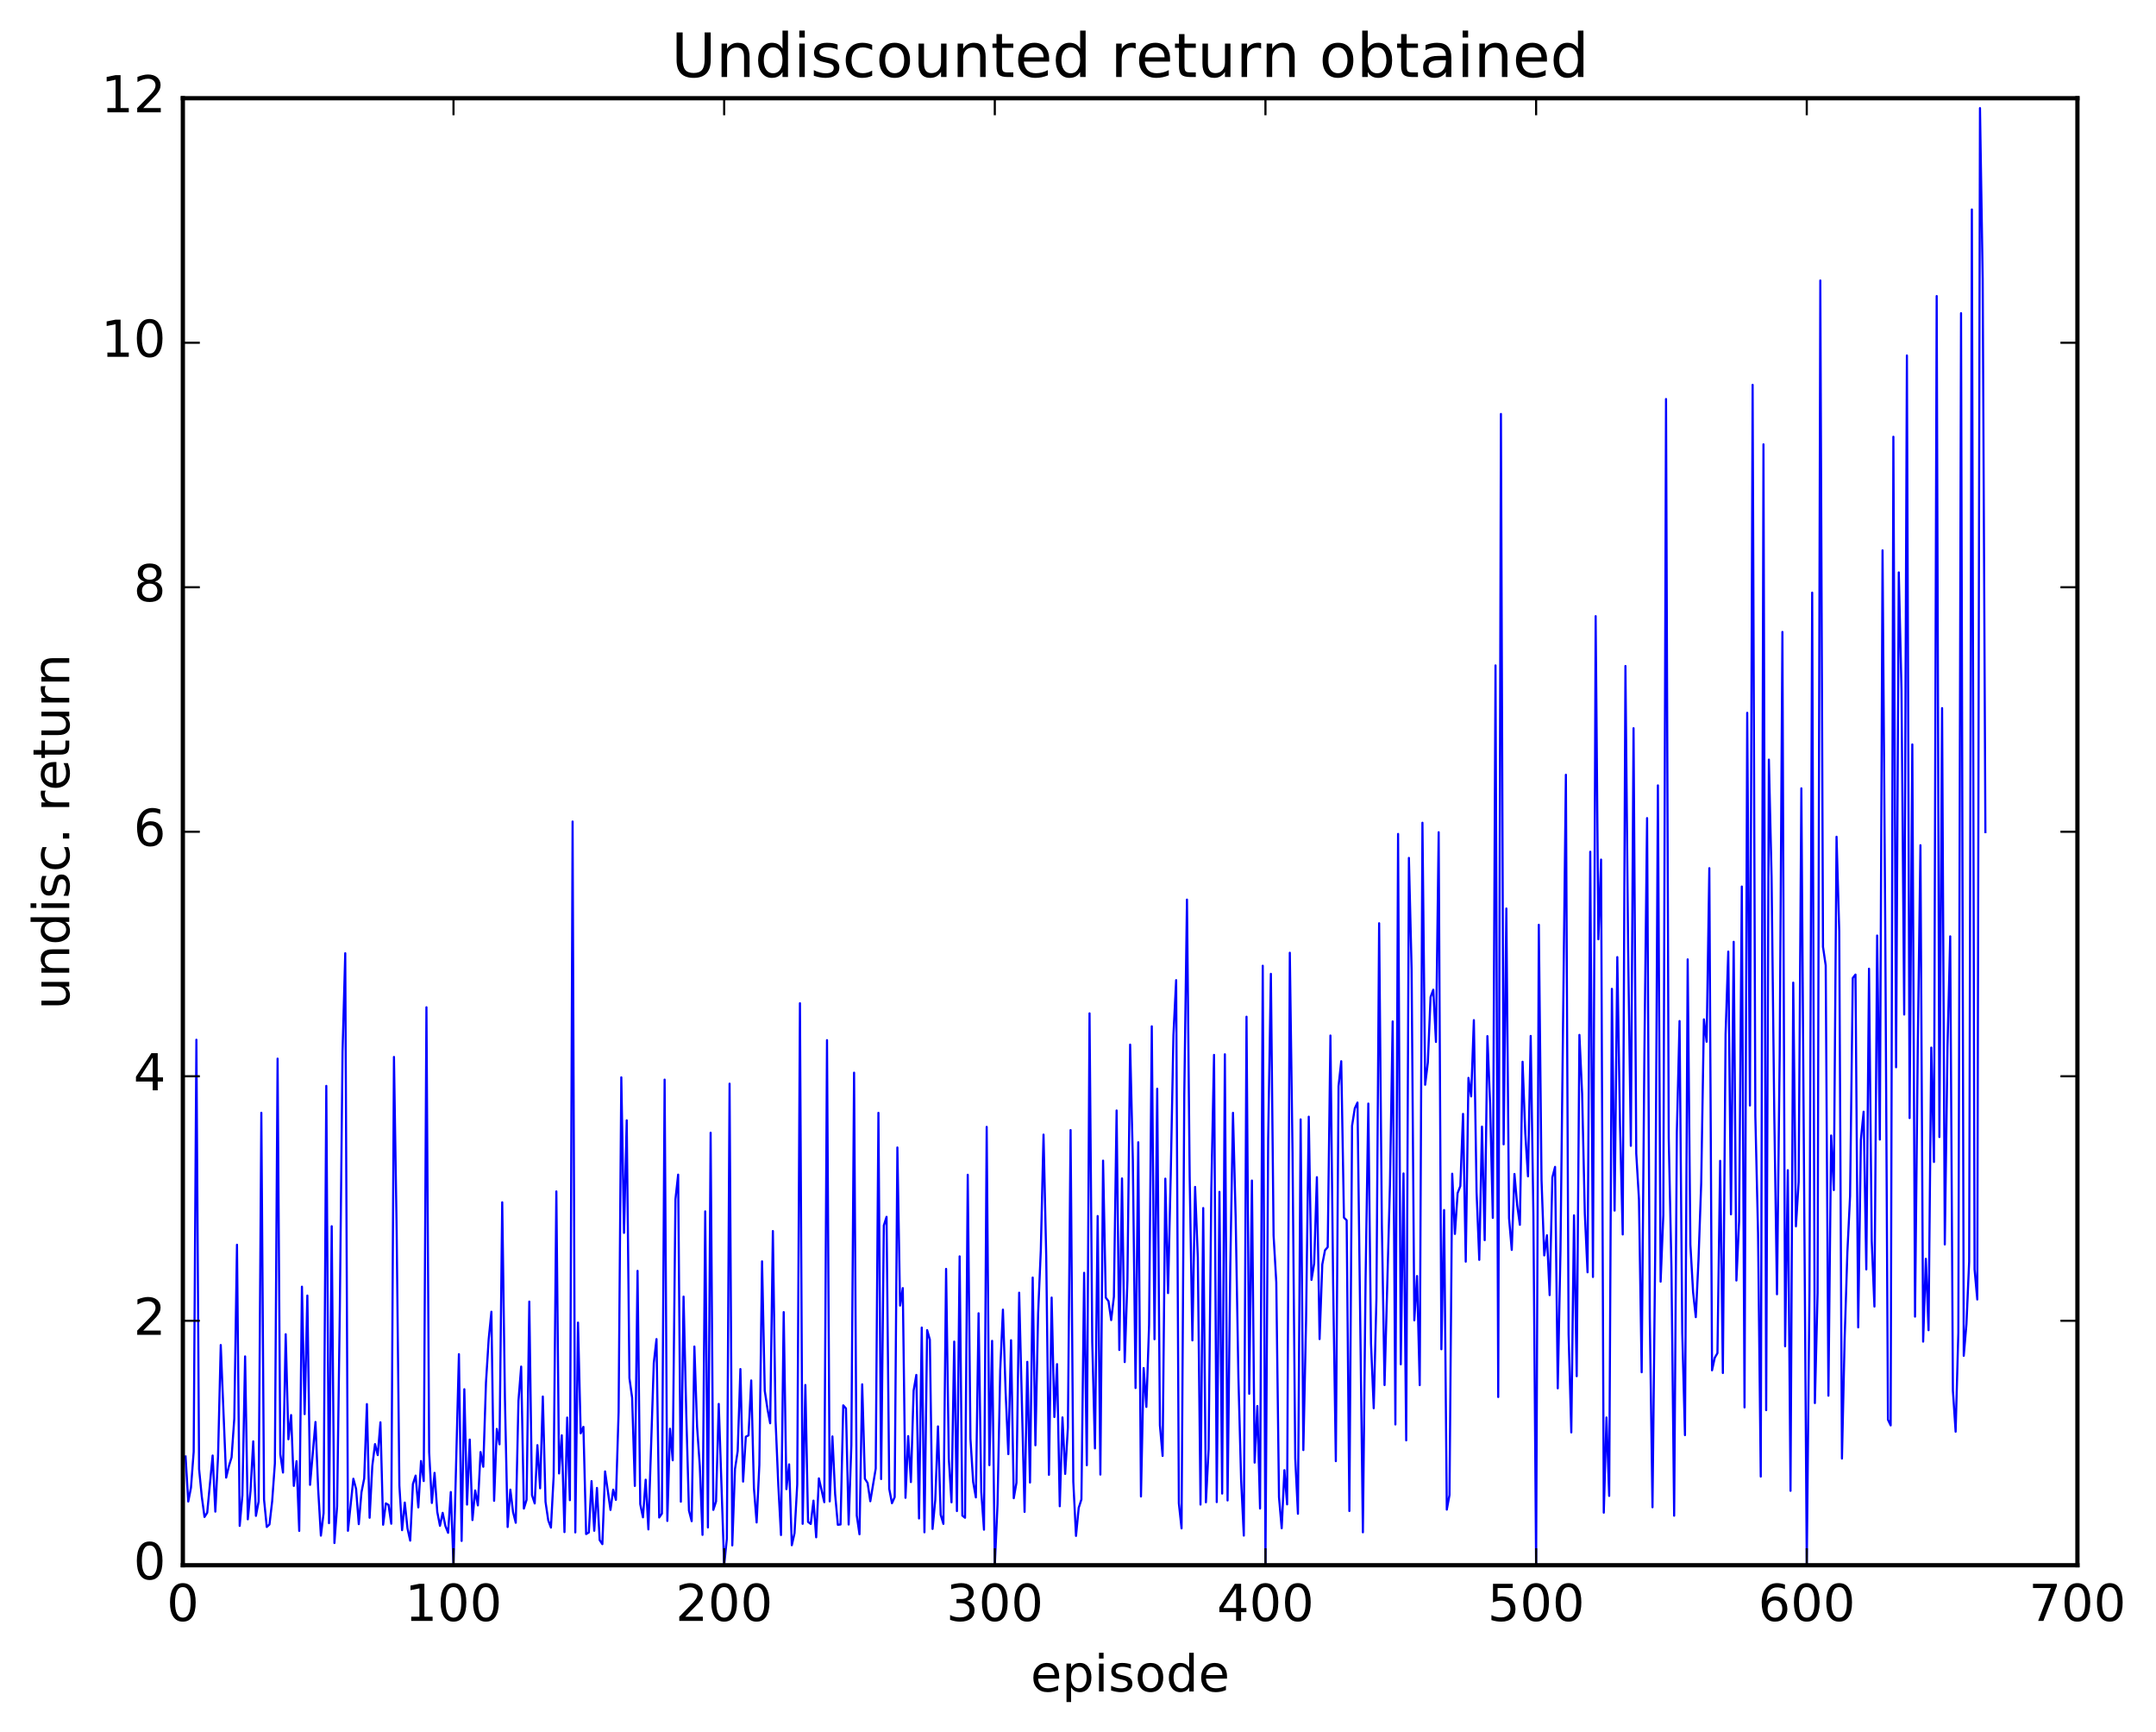 <?xml version="1.0" encoding="utf-8" standalone="no"?>
<!DOCTYPE svg PUBLIC "-//W3C//DTD SVG 1.1//EN"
  "http://www.w3.org/Graphics/SVG/1.1/DTD/svg11.dtd">
<!-- Created with matplotlib (http://matplotlib.org/) -->
<svg height="408pt" version="1.1" viewBox="0 0 508 408" width="508pt" xmlns="http://www.w3.org/2000/svg" xmlns:xlink="http://www.w3.org/1999/xlink">
 <defs>
  <style type="text/css">
*{stroke-linecap:butt;stroke-linejoin:round;stroke-miterlimit:100000;}
  </style>
 </defs>
 <g id="figure_1">
  <g id="patch_1">
   <path d="M 0 408.169 
L 508.136 408.169 
L 508.136 0 
L 0 0 
z
" style="fill:#ffffff;"/>
  </g>
  <g id="axes_1">
   <g id="patch_2">
    <path d="M 43.084 368.742 
L 489.484 368.742 
L 489.484 23.142 
L 43.084 23.142 
z
" style="fill:#ffffff;"/>
   </g>
   <g id="line2d_1">
    <path clip-path="url(#p8d43c266c4)" d="M 43.721 343.117 
L 44.359 353.733 
L 44.997 350.48 
L 45.635 342.013 
L 46.272 244.943 
L 46.91 346.091 
L 47.548 352.589 
L 48.185 357.365 
L 48.823 356.362 
L 50.099 342.891 
L 50.736 356.112 
L 51.374 343.143 
L 52.012 316.858 
L 53.287 348.096 
L 53.925 345.439 
L 54.563 343.327 
L 55.2 334.225 
L 55.838 293.239 
L 56.476 359.468 
L 57.113 352.246 
L 57.751 319.543 
L 58.389 357.92 
L 59.027 351.23 
L 59.664 339.547 
L 60.302 357.108 
L 60.94 353.731 
L 61.577 262.146 
L 62.215 353.274 
L 62.853 359.721 
L 63.491 359.142 
L 64.128 353.673 
L 64.766 344.754 
L 65.404 249.393 
L 66.041 342.578 
L 66.679 346.905 
L 67.317 314.32 
L 67.955 339.07 
L 68.592 333.358 
L 69.23 350.052 
L 69.868 344.223 
L 70.505 360.65 
L 71.143 303.118 
L 71.781 333.141 
L 72.419 305.207 
L 73.056 349.803 
L 74.332 334.99 
L 74.969 350.862 
L 75.607 361.767 
L 76.245 356.47 
L 76.883 255.815 
L 77.52 358.829 
L 78.158 288.877 
L 78.796 363.503 
L 79.433 354.834 
L 80.071 308.357 
L 80.709 247.78 
L 81.347 224.559 
L 81.984 360.628 
L 83.26 348.36 
L 83.897 350.738 
L 84.535 359.06 
L 85.173 351.536 
L 85.811 348.3 
L 86.448 330.779 
L 87.086 357.555 
L 87.724 345.352 
L 88.361 340.203 
L 88.999 342.801 
L 89.637 335.066 
L 90.275 359.199 
L 90.912 354.165 
L 91.55 354.53 
L 92.188 358.963 
L 92.825 248.995 
L 93.463 290.231 
L 94.101 349.944 
L 94.739 360.476 
L 95.376 353.974 
L 96.014 360.059 
L 96.652 362.945 
L 97.289 349.61 
L 97.927 347.624 
L 98.565 355.114 
L 99.203 344.179 
L 99.84 348.908 
L 100.478 237.295 
L 101.116 342.053 
L 101.753 354.072 
L 102.391 346.978 
L 103.029 356.179 
L 103.667 359.447 
L 104.304 356.395 
L 104.942 359.485 
L 105.58 361.1 
L 106.217 351.492 
L 106.855 368.742 
L 108.131 319.013 
L 108.768 363.013 
L 109.406 327.275 
L 110.044 354.454 
L 110.681 339.132 
L 111.319 358.099 
L 111.957 351.117 
L 112.595 354.646 
L 113.232 342.072 
L 113.87 345.545 
L 114.508 325.679 
L 115.145 315.502 
L 115.783 309.013 
L 116.421 353.559 
L 117.059 336.618 
L 117.696 340.253 
L 118.334 283.24 
L 118.972 329.528 
L 119.609 359.731 
L 120.247 350.923 
L 120.885 356.203 
L 121.523 358.735 
L 122.16 330.013 
L 122.798 321.937 
L 123.436 355.388 
L 124.073 353.33 
L 124.711 306.627 
L 125.349 352.226 
L 125.987 354.179 
L 126.624 340.45 
L 127.262 350.62 
L 127.9 328.995 
L 128.537 353.801 
L 129.175 358.147 
L 129.813 359.872 
L 130.451 347.788 
L 131.088 280.675 
L 131.726 347.118 
L 132.364 338.125 
L 133.001 360.932 
L 133.639 333.948 
L 134.277 353.419 
L 134.915 193.538 
L 135.552 361.007 
L 136.19 311.578 
L 136.828 337.665 
L 137.465 336.141 
L 138.103 361.396 
L 138.741 361.018 
L 139.379 348.919 
L 140.016 360.62 
L 140.654 350.529 
L 141.292 362.812 
L 141.929 363.771 
L 142.567 346.634 
L 143.843 355.712 
L 144.48 350.931 
L 145.118 353.341 
L 145.756 332.674 
L 146.393 253.798 
L 147.031 290.444 
L 147.669 263.927 
L 148.307 324.656 
L 148.944 329.285 
L 149.582 350.057 
L 150.22 299.388 
L 150.857 354.355 
L 151.495 357.456 
L 152.133 348.587 
L 152.771 360.301 
L 154.046 321.109 
L 154.684 315.461 
L 155.321 357.494 
L 155.959 356.574 
L 156.597 254.338 
L 157.235 358.303 
L 157.872 336.582 
L 158.51 344.02 
L 159.148 282.53 
L 159.785 276.72 
L 160.423 353.771 
L 161.061 305.456 
L 161.699 333.103 
L 162.336 355.863 
L 162.974 358.366 
L 163.612 317.218 
L 164.249 336.092 
L 164.887 345.387 
L 165.525 361.585 
L 166.163 285.378 
L 166.8 359.836 
L 167.438 266.849 
L 168.076 355.699 
L 168.713 353.72 
L 169.351 330.735 
L 170.627 368.742 
L 171.264 362.487 
L 171.902 255.291 
L 172.54 364.067 
L 173.177 346.097 
L 173.815 341.864 
L 174.453 322.523 
L 175.091 349.033 
L 175.728 338.47 
L 176.366 338.15 
L 177.004 325.207 
L 177.641 350.557 
L 178.279 358.662 
L 178.917 345.11 
L 179.555 297.147 
L 180.192 327.616 
L 180.83 331.897 
L 181.468 335.298 
L 182.105 290.013 
L 182.743 334.726 
L 183.381 349.812 
L 184.019 361.627 
L 184.656 309.111 
L 185.294 350.815 
L 185.932 344.973 
L 186.569 364.027 
L 187.207 361.194 
L 187.845 349.724 
L 188.483 236.337 
L 189.12 358.987 
L 189.758 326.277 
L 190.396 358.534 
L 191.033 359.018 
L 191.671 353.519 
L 192.309 362.159 
L 192.947 348.271 
L 194.222 353.891 
L 194.86 245.032 
L 195.497 353.697 
L 196.135 338.391 
L 196.773 351.972 
L 197.411 359.211 
L 198.048 359.143 
L 198.686 331.074 
L 199.324 331.788 
L 199.961 359.144 
L 200.599 340.402 
L 201.237 252.704 
L 201.875 357.035 
L 202.512 361.447 
L 203.15 326.116 
L 203.788 348.357 
L 204.425 349.361 
L 205.063 353.664 
L 206.339 345.972 
L 206.976 262.158 
L 207.614 348.434 
L 208.252 288.699 
L 208.889 286.658 
L 209.527 350.746 
L 210.165 354.128 
L 210.803 352.699 
L 211.44 270.324 
L 212.078 307.567 
L 212.716 303.449 
L 213.353 352.855 
L 213.991 338.316 
L 214.629 349.147 
L 215.267 327.59 
L 215.904 323.906 
L 216.542 357.721 
L 217.18 312.748 
L 217.817 360.98 
L 218.455 313.344 
L 219.093 315.61 
L 219.731 360.184 
L 220.368 353.38 
L 221.006 336.029 
L 221.644 356.851 
L 222.281 359 
L 222.919 298.923 
L 223.557 343.661 
L 224.195 353.921 
L 224.832 316.051 
L 225.47 355.98 
L 226.108 295.971 
L 226.745 357.041 
L 227.383 357.556 
L 228.021 276.751 
L 228.659 338.94 
L 229.296 349.126 
L 229.934 352.761 
L 230.572 309.385 
L 231.209 351.489 
L 231.847 360.368 
L 232.485 265.471 
L 233.123 345.162 
L 233.76 315.88 
L 234.398 368.742 
L 235.036 354.427 
L 235.673 322.816 
L 236.311 308.524 
L 236.949 328.015 
L 237.587 342.567 
L 238.224 315.732 
L 238.862 352.948 
L 239.5 349.308 
L 240.137 304.533 
L 241.413 356.169 
L 242.051 320.827 
L 242.688 349.255 
L 243.326 300.966 
L 243.964 340.476 
L 244.601 309.46 
L 245.239 294.44 
L 245.877 267.293 
L 246.515 296.08 
L 247.152 347.439 
L 247.79 305.682 
L 248.428 333.818 
L 249.065 321.362 
L 249.703 354.841 
L 250.341 333.915 
L 250.979 347.225 
L 251.616 336.296 
L 252.254 266.223 
L 252.892 349.033 
L 253.529 361.831 
L 254.167 355.208 
L 254.805 353.232 
L 255.443 299.849 
L 256.08 345.179 
L 256.718 238.727 
L 257.356 316.183 
L 257.993 341.216 
L 258.631 286.474 
L 259.269 347.382 
L 259.907 273.422 
L 260.544 305.699 
L 261.182 306.521 
L 261.82 310.992 
L 262.457 305.49 
L 263.095 261.609 
L 263.733 318.025 
L 264.371 277.614 
L 265.008 320.879 
L 265.646 301.683 
L 266.284 246.089 
L 266.921 273.229 
L 267.559 326.987 
L 268.197 269.098 
L 268.835 352.54 
L 269.472 322.283 
L 270.11 331.439 
L 270.748 312.142 
L 271.385 241.782 
L 272.023 315.497 
L 272.661 256.482 
L 273.299 335.765 
L 273.936 342.992 
L 274.574 277.668 
L 275.212 304.629 
L 275.849 276.781 
L 276.487 243.8 
L 277.125 230.9 
L 277.763 354.12 
L 278.4 360.058 
L 279.038 258.025 
L 279.676 211.929 
L 280.313 277.211 
L 280.951 315.768 
L 281.589 279.615 
L 282.227 296.195 
L 282.864 354.448 
L 283.502 284.592 
L 284.14 353.914 
L 284.777 341.38 
L 285.415 280.052 
L 286.053 248.513 
L 286.691 353.864 
L 287.328 280.776 
L 287.966 351.861 
L 288.604 248.371 
L 289.241 353.477 
L 289.879 298.496 
L 290.517 262.159 
L 291.155 287.048 
L 291.792 324.346 
L 292.43 348.562 
L 293.068 361.756 
L 293.705 239.518 
L 294.343 328.351 
L 294.981 278.114 
L 295.619 344.563 
L 296.256 331.226 
L 296.894 355.378 
L 297.532 227.511 
L 298.169 368.742 
L 298.807 268.282 
L 299.445 229.42 
L 300.083 291.041 
L 300.72 302.09 
L 301.358 352.694 
L 301.996 360.034 
L 302.633 346.345 
L 303.271 354.402 
L 303.909 224.449 
L 304.547 271.443 
L 305.184 343.562 
L 305.822 356.613 
L 306.46 263.707 
L 307.097 341.608 
L 307.735 311.206 
L 308.373 263.071 
L 309.011 301.516 
L 309.648 297.635 
L 310.286 277.322 
L 310.924 315.462 
L 311.561 297.875 
L 312.199 294.529 
L 312.837 293.802 
L 313.475 243.949 
L 314.112 302.128 
L 314.75 344.22 
L 315.388 255.894 
L 316.025 250.007 
L 316.663 286.853 
L 317.301 287.468 
L 317.939 355.966 
L 318.576 265.198 
L 319.214 261.119 
L 319.852 259.739 
L 321.127 360.981 
L 321.765 301.047 
L 322.403 259.98 
L 323.04 316.455 
L 323.678 331.751 
L 324.316 305.867 
L 324.953 217.501 
L 325.591 288.258 
L 326.229 326.293 
L 327.504 279.118 
L 328.142 240.63 
L 328.78 335.576 
L 329.417 196.459 
L 330.055 321.405 
L 330.693 276.445 
L 331.331 339.324 
L 331.968 202.105 
L 332.606 228.432 
L 333.244 311.042 
L 333.881 300.605 
L 334.519 326.313 
L 335.157 193.821 
L 335.795 255.547 
L 336.432 250.314 
L 337.07 234.904 
L 337.708 233.153 
L 338.345 245.466 
L 338.983 196.057 
L 339.621 317.855 
L 340.259 285.06 
L 340.896 355.636 
L 341.534 352.191 
L 342.172 276.505 
L 342.809 290.694 
L 343.447 281.071 
L 344.085 279.41 
L 344.723 262.409 
L 345.36 297.221 
L 345.998 253.925 
L 346.636 258.298 
L 347.273 240.321 
L 347.911 280.795 
L 348.549 296.798 
L 349.187 265.409 
L 349.824 292.162 
L 350.462 244.091 
L 351.1 259.931 
L 351.737 286.901 
L 352.375 156.761 
L 353.013 329.112 
L 353.651 97.519 
L 354.288 269.586 
L 354.926 214.024 
L 355.564 286.965 
L 356.201 294.458 
L 356.839 276.563 
L 357.477 283.852 
L 358.115 288.543 
L 358.752 250.131 
L 359.39 267.058 
L 360.028 277.119 
L 360.665 244.045 
L 361.303 286.296 
L 361.941 368.742 
L 362.579 217.858 
L 363.216 278 
L 363.854 295.751 
L 364.492 291.001 
L 365.129 305.101 
L 365.767 277.393 
L 366.405 274.892 
L 367.043 327.064 
L 367.68 294.74 
L 368.956 182.517 
L 369.593 314.267 
L 370.231 337.449 
L 370.869 286.308 
L 371.507 324.206 
L 372.144 243.803 
L 372.782 257.676 
L 373.42 285.923 
L 374.057 299.73 
L 374.695 200.654 
L 375.333 300.831 
L 375.971 145.154 
L 376.608 221.272 
L 377.246 202.503 
L 377.884 356.356 
L 378.521 333.931 
L 379.159 352.406 
L 379.797 232.955 
L 380.435 285.193 
L 381.072 225.475 
L 381.71 265.097 
L 382.348 290.814 
L 382.985 156.894 
L 383.623 223.495 
L 384.261 269.934 
L 384.899 171.553 
L 385.536 271.72 
L 386.174 282.522 
L 386.812 323.278 
L 387.449 248.486 
L 388.087 192.728 
L 388.725 310.259 
L 389.363 355.083 
L 390 295.183 
L 390.638 185.02 
L 391.276 301.934 
L 391.913 286.281 
L 392.551 94.003 
L 393.189 268.083 
L 393.827 298.588 
L 394.464 357.069 
L 395.102 266.732 
L 395.74 240.538 
L 396.377 314.038 
L 397.015 338.091 
L 397.653 226.011 
L 398.291 293.192 
L 398.928 304.396 
L 399.566 310.295 
L 400.204 296.799 
L 400.841 278.699 
L 401.479 240.136 
L 402.117 245.414 
L 402.755 204.525 
L 403.392 322.818 
L 404.03 319.884 
L 404.668 318.768 
L 405.305 273.471 
L 405.943 323.455 
L 406.581 243.639 
L 407.219 224.178 
L 407.856 286.075 
L 408.494 221.874 
L 409.132 301.663 
L 409.769 287.739 
L 410.407 208.848 
L 411.045 331.558 
L 411.683 167.926 
L 412.32 260.431 
L 412.958 90.653 
L 413.596 262.876 
L 414.233 290.566 
L 414.871 347.852 
L 415.509 104.676 
L 416.147 332.206 
L 416.784 178.948 
L 417.422 206.597 
L 418.06 262.757 
L 418.697 304.906 
L 419.335 248.168 
L 419.973 148.873 
L 420.611 317.161 
L 421.248 275.671 
L 421.886 351.209 
L 422.524 231.487 
L 423.161 288.903 
L 423.799 278.442 
L 424.437 185.717 
L 425.712 368.742 
L 426.35 304.032 
L 426.988 139.611 
L 427.625 330.536 
L 428.263 304.56 
L 428.901 66.076 
L 429.539 223.057 
L 430.176 227.457 
L 430.814 328.797 
L 431.452 267.499 
L 432.089 280.353 
L 432.727 197.123 
L 433.365 219.399 
L 434.003 343.607 
L 434.64 315.273 
L 435.278 295.1 
L 435.916 281.786 
L 436.553 230.398 
L 437.191 229.593 
L 437.829 312.706 
L 438.467 268.505 
L 439.104 261.894 
L 439.742 299.045 
L 440.38 228.208 
L 441.017 292.306 
L 441.655 307.797 
L 442.293 220.393 
L 442.931 268.458 
L 443.568 129.646 
L 444.206 218.306 
L 444.844 334.444 
L 445.481 335.798 
L 446.119 102.89 
L 446.757 251.428 
L 447.395 134.847 
L 448.032 162.404 
L 448.67 239.005 
L 449.308 83.741 
L 449.945 263.394 
L 450.583 175.374 
L 451.221 310.172 
L 451.859 247.274 
L 452.496 199.115 
L 453.134 316.059 
L 453.772 296.548 
L 454.409 313.37 
L 455.047 246.792 
L 455.685 273.733 
L 456.323 69.744 
L 456.96 267.864 
L 457.598 166.814 
L 458.236 293.168 
L 458.873 246.642 
L 459.511 220.585 
L 460.149 327.628 
L 460.787 337.277 
L 461.424 313.985 
L 462.062 73.774 
L 462.7 319.397 
L 463.337 311.932 
L 463.975 297.243 
L 464.613 49.347 
L 465.251 299.046 
L 465.888 306.134 
L 466.526 25.467 
L 467.164 65.683 
L 467.801 196.023 
L 467.801 196.023 
" style="fill:none;stroke:#0000ff;stroke-linecap:square;stroke-width:0.5;"/>
   </g>
   <g id="patch_3">
    <path d="M 43.084 368.742 
L 43.084 23.142 
" style="fill:none;stroke:#000000;stroke-linecap:square;stroke-linejoin:miter;"/>
   </g>
   <g id="patch_4">
    <path d="M 489.484 368.742 
L 489.484 23.142 
" style="fill:none;stroke:#000000;stroke-linecap:square;stroke-linejoin:miter;"/>
   </g>
   <g id="patch_5">
    <path d="M 43.084 368.742 
L 489.484 368.742 
" style="fill:none;stroke:#000000;stroke-linecap:square;stroke-linejoin:miter;"/>
   </g>
   <g id="patch_6">
    <path d="M 43.084 23.142 
L 489.484 23.142 
" style="fill:none;stroke:#000000;stroke-linecap:square;stroke-linejoin:miter;"/>
   </g>
   <g id="matplotlib.axis_1">
    <g id="xtick_1">
     <g id="line2d_2">
      <defs>
       <path d="M 0 0 
L 0 -4 
" id="m1464bfa631" style="stroke:#000000;stroke-width:0.5;"/>
      </defs>
      <g>
       <use style="stroke:#000000;stroke-width:0.5;" x="43.084" xlink:href="#m1464bfa631" y="368.742"/>
      </g>
     </g>
     <g id="line2d_3">
      <defs>
       <path d="M 0 0 
L 0 4 
" id="mfbc398d343" style="stroke:#000000;stroke-width:0.5;"/>
      </defs>
      <g>
       <use style="stroke:#000000;stroke-width:0.5;" x="43.084" xlink:href="#mfbc398d343" y="23.142"/>
      </g>
     </g>
     <g id="text_1">
      <!-- 0 -->
      <defs>
       <path d="M 31.781 66.406 
Q 24.172 66.406 20.328 58.906 
Q 16.5 51.422 16.5 36.375 
Q 16.5 21.391 20.328 13.891 
Q 24.172 6.391 31.781 6.391 
Q 39.453 6.391 43.281 13.891 
Q 47.125 21.391 47.125 36.375 
Q 47.125 51.422 43.281 58.906 
Q 39.453 66.406 31.781 66.406 
M 31.781 74.219 
Q 44.047 74.219 50.516 64.516 
Q 56.984 54.828 56.984 36.375 
Q 56.984 17.969 50.516 8.266 
Q 44.047 -1.422 31.781 -1.422 
Q 19.531 -1.422 13.062 8.266 
Q 6.594 17.969 6.594 36.375 
Q 6.594 54.828 13.062 64.516 
Q 19.531 74.219 31.781 74.219 
" id="BitstreamVeraSans-Roman-30"/>
      </defs>
      <g transform="translate(39.266 381.86)scale(0.12 -0.12)">
       <use xlink:href="#BitstreamVeraSans-Roman-30"/>
      </g>
     </g>
    </g>
    <g id="xtick_2">
     <g id="line2d_4">
      <g>
       <use style="stroke:#000000;stroke-width:0.5;" x="106.855" xlink:href="#m1464bfa631" y="368.742"/>
      </g>
     </g>
     <g id="line2d_5">
      <g>
       <use style="stroke:#000000;stroke-width:0.5;" x="106.855" xlink:href="#mfbc398d343" y="23.142"/>
      </g>
     </g>
     <g id="text_2">
      <!-- 100 -->
      <defs>
       <path d="M 12.406 8.297 
L 28.516 8.297 
L 28.516 63.922 
L 10.984 60.406 
L 10.984 69.391 
L 28.422 72.906 
L 38.281 72.906 
L 38.281 8.297 
L 54.391 8.297 
L 54.391 0 
L 12.406 0 
z
" id="BitstreamVeraSans-Roman-31"/>
      </defs>
      <g transform="translate(95.403 381.86)scale(0.12 -0.12)">
       <use xlink:href="#BitstreamVeraSans-Roman-31"/>
       <use x="63.623" xlink:href="#BitstreamVeraSans-Roman-30"/>
       <use x="127.246" xlink:href="#BitstreamVeraSans-Roman-30"/>
      </g>
     </g>
    </g>
    <g id="xtick_3">
     <g id="line2d_6">
      <g>
       <use style="stroke:#000000;stroke-width:0.5;" x="170.627" xlink:href="#m1464bfa631" y="368.742"/>
      </g>
     </g>
     <g id="line2d_7">
      <g>
       <use style="stroke:#000000;stroke-width:0.5;" x="170.627" xlink:href="#mfbc398d343" y="23.142"/>
      </g>
     </g>
     <g id="text_3">
      <!-- 200 -->
      <defs>
       <path d="M 19.188 8.297 
L 53.609 8.297 
L 53.609 0 
L 7.328 0 
L 7.328 8.297 
Q 12.938 14.109 22.625 23.891 
Q 32.328 33.688 34.812 36.531 
Q 39.547 41.844 41.422 45.531 
Q 43.312 49.219 43.312 52.781 
Q 43.312 58.594 39.234 62.25 
Q 35.156 65.922 28.609 65.922 
Q 23.969 65.922 18.812 64.312 
Q 13.672 62.703 7.812 59.422 
L 7.812 69.391 
Q 13.766 71.781 18.938 73 
Q 24.125 74.219 28.422 74.219 
Q 39.75 74.219 46.484 68.547 
Q 53.219 62.891 53.219 53.422 
Q 53.219 48.922 51.531 44.891 
Q 49.859 40.875 45.406 35.406 
Q 44.188 33.984 37.641 27.219 
Q 31.109 20.453 19.188 8.297 
" id="BitstreamVeraSans-Roman-32"/>
      </defs>
      <g transform="translate(159.174 381.86)scale(0.12 -0.12)">
       <use xlink:href="#BitstreamVeraSans-Roman-32"/>
       <use x="63.623" xlink:href="#BitstreamVeraSans-Roman-30"/>
       <use x="127.246" xlink:href="#BitstreamVeraSans-Roman-30"/>
      </g>
     </g>
    </g>
    <g id="xtick_4">
     <g id="line2d_8">
      <g>
       <use style="stroke:#000000;stroke-width:0.5;" x="234.398" xlink:href="#m1464bfa631" y="368.742"/>
      </g>
     </g>
     <g id="line2d_9">
      <g>
       <use style="stroke:#000000;stroke-width:0.5;" x="234.398" xlink:href="#mfbc398d343" y="23.142"/>
      </g>
     </g>
     <g id="text_4">
      <!-- 300 -->
      <defs>
       <path d="M 40.578 39.312 
Q 47.656 37.797 51.625 33 
Q 55.609 28.219 55.609 21.188 
Q 55.609 10.406 48.188 4.484 
Q 40.766 -1.422 27.094 -1.422 
Q 22.516 -1.422 17.656 -0.516 
Q 12.797 0.391 7.625 2.203 
L 7.625 11.719 
Q 11.719 9.328 16.594 8.109 
Q 21.484 6.891 26.812 6.891 
Q 36.078 6.891 40.938 10.547 
Q 45.797 14.203 45.797 21.188 
Q 45.797 27.641 41.281 31.266 
Q 36.766 34.906 28.719 34.906 
L 20.219 34.906 
L 20.219 43.016 
L 29.109 43.016 
Q 36.375 43.016 40.234 45.922 
Q 44.094 48.828 44.094 54.297 
Q 44.094 59.906 40.109 62.906 
Q 36.141 65.922 28.719 65.922 
Q 24.656 65.922 20.016 65.031 
Q 15.375 64.156 9.812 62.312 
L 9.812 71.094 
Q 15.438 72.656 20.344 73.438 
Q 25.25 74.219 29.594 74.219 
Q 40.828 74.219 47.359 69.109 
Q 53.906 64.016 53.906 55.328 
Q 53.906 49.266 50.438 45.094 
Q 46.969 40.922 40.578 39.312 
" id="BitstreamVeraSans-Roman-33"/>
      </defs>
      <g transform="translate(222.946 381.86)scale(0.12 -0.12)">
       <use xlink:href="#BitstreamVeraSans-Roman-33"/>
       <use x="63.623" xlink:href="#BitstreamVeraSans-Roman-30"/>
       <use x="127.246" xlink:href="#BitstreamVeraSans-Roman-30"/>
      </g>
     </g>
    </g>
    <g id="xtick_5">
     <g id="line2d_10">
      <g>
       <use style="stroke:#000000;stroke-width:0.5;" x="298.169" xlink:href="#m1464bfa631" y="368.742"/>
      </g>
     </g>
     <g id="line2d_11">
      <g>
       <use style="stroke:#000000;stroke-width:0.5;" x="298.169" xlink:href="#mfbc398d343" y="23.142"/>
      </g>
     </g>
     <g id="text_5">
      <!-- 400 -->
      <defs>
       <path d="M 37.797 64.312 
L 12.891 25.391 
L 37.797 25.391 
z
M 35.203 72.906 
L 47.609 72.906 
L 47.609 25.391 
L 58.016 25.391 
L 58.016 17.188 
L 47.609 17.188 
L 47.609 0 
L 37.797 0 
L 37.797 17.188 
L 4.891 17.188 
L 4.891 26.703 
z
" id="BitstreamVeraSans-Roman-34"/>
      </defs>
      <g transform="translate(286.717 381.86)scale(0.12 -0.12)">
       <use xlink:href="#BitstreamVeraSans-Roman-34"/>
       <use x="63.623" xlink:href="#BitstreamVeraSans-Roman-30"/>
       <use x="127.246" xlink:href="#BitstreamVeraSans-Roman-30"/>
      </g>
     </g>
    </g>
    <g id="xtick_6">
     <g id="line2d_12">
      <g>
       <use style="stroke:#000000;stroke-width:0.5;" x="361.941" xlink:href="#m1464bfa631" y="368.742"/>
      </g>
     </g>
     <g id="line2d_13">
      <g>
       <use style="stroke:#000000;stroke-width:0.5;" x="361.941" xlink:href="#mfbc398d343" y="23.142"/>
      </g>
     </g>
     <g id="text_6">
      <!-- 500 -->
      <defs>
       <path d="M 10.797 72.906 
L 49.516 72.906 
L 49.516 64.594 
L 19.828 64.594 
L 19.828 46.734 
Q 21.969 47.469 24.109 47.828 
Q 26.266 48.188 28.422 48.188 
Q 40.625 48.188 47.75 41.5 
Q 54.891 34.812 54.891 23.391 
Q 54.891 11.625 47.562 5.094 
Q 40.234 -1.422 26.906 -1.422 
Q 22.312 -1.422 17.547 -0.641 
Q 12.797 0.141 7.719 1.703 
L 7.719 11.625 
Q 12.109 9.234 16.797 8.062 
Q 21.484 6.891 26.703 6.891 
Q 35.156 6.891 40.078 11.328 
Q 45.016 15.766 45.016 23.391 
Q 45.016 31 40.078 35.438 
Q 35.156 39.891 26.703 39.891 
Q 22.75 39.891 18.812 39.016 
Q 14.891 38.141 10.797 36.281 
z
" id="BitstreamVeraSans-Roman-35"/>
      </defs>
      <g transform="translate(350.488 381.86)scale(0.12 -0.12)">
       <use xlink:href="#BitstreamVeraSans-Roman-35"/>
       <use x="63.623" xlink:href="#BitstreamVeraSans-Roman-30"/>
       <use x="127.246" xlink:href="#BitstreamVeraSans-Roman-30"/>
      </g>
     </g>
    </g>
    <g id="xtick_7">
     <g id="line2d_14">
      <g>
       <use style="stroke:#000000;stroke-width:0.5;" x="425.712" xlink:href="#m1464bfa631" y="368.742"/>
      </g>
     </g>
     <g id="line2d_15">
      <g>
       <use style="stroke:#000000;stroke-width:0.5;" x="425.712" xlink:href="#mfbc398d343" y="23.142"/>
      </g>
     </g>
     <g id="text_7">
      <!-- 600 -->
      <defs>
       <path d="M 33.016 40.375 
Q 26.375 40.375 22.484 35.828 
Q 18.609 31.297 18.609 23.391 
Q 18.609 15.531 22.484 10.953 
Q 26.375 6.391 33.016 6.391 
Q 39.656 6.391 43.531 10.953 
Q 47.406 15.531 47.406 23.391 
Q 47.406 31.297 43.531 35.828 
Q 39.656 40.375 33.016 40.375 
M 52.594 71.297 
L 52.594 62.312 
Q 48.875 64.062 45.094 64.984 
Q 41.312 65.922 37.594 65.922 
Q 27.828 65.922 22.672 59.328 
Q 17.531 52.734 16.797 39.406 
Q 19.672 43.656 24.016 45.922 
Q 28.375 48.188 33.594 48.188 
Q 44.578 48.188 50.953 41.516 
Q 57.328 34.859 57.328 23.391 
Q 57.328 12.156 50.688 5.359 
Q 44.047 -1.422 33.016 -1.422 
Q 20.359 -1.422 13.672 8.266 
Q 6.984 17.969 6.984 36.375 
Q 6.984 53.656 15.188 63.938 
Q 23.391 74.219 37.203 74.219 
Q 40.922 74.219 44.703 73.484 
Q 48.484 72.75 52.594 71.297 
" id="BitstreamVeraSans-Roman-36"/>
      </defs>
      <g transform="translate(414.26 381.86)scale(0.12 -0.12)">
       <use xlink:href="#BitstreamVeraSans-Roman-36"/>
       <use x="63.623" xlink:href="#BitstreamVeraSans-Roman-30"/>
       <use x="127.246" xlink:href="#BitstreamVeraSans-Roman-30"/>
      </g>
     </g>
    </g>
    <g id="xtick_8">
     <g id="line2d_16">
      <g>
       <use style="stroke:#000000;stroke-width:0.5;" x="489.484" xlink:href="#m1464bfa631" y="368.742"/>
      </g>
     </g>
     <g id="line2d_17">
      <g>
       <use style="stroke:#000000;stroke-width:0.5;" x="489.484" xlink:href="#mfbc398d343" y="23.142"/>
      </g>
     </g>
     <g id="text_8">
      <!-- 700 -->
      <defs>
       <path d="M 8.203 72.906 
L 55.078 72.906 
L 55.078 68.703 
L 28.609 0 
L 18.312 0 
L 43.219 64.594 
L 8.203 64.594 
z
" id="BitstreamVeraSans-Roman-37"/>
      </defs>
      <g transform="translate(478.031 381.86)scale(0.12 -0.12)">
       <use xlink:href="#BitstreamVeraSans-Roman-37"/>
       <use x="63.623" xlink:href="#BitstreamVeraSans-Roman-30"/>
       <use x="127.246" xlink:href="#BitstreamVeraSans-Roman-30"/>
      </g>
     </g>
    </g>
    <g id="text_9">
     <!-- episode -->
     <defs>
      <path d="M 30.609 48.391 
Q 23.391 48.391 19.188 42.75 
Q 14.984 37.109 14.984 27.297 
Q 14.984 17.484 19.156 11.844 
Q 23.344 6.203 30.609 6.203 
Q 37.797 6.203 41.984 11.859 
Q 46.188 17.531 46.188 27.297 
Q 46.188 37.016 41.984 42.703 
Q 37.797 48.391 30.609 48.391 
M 30.609 56 
Q 42.328 56 49.016 48.375 
Q 55.719 40.766 55.719 27.297 
Q 55.719 13.875 49.016 6.219 
Q 42.328 -1.422 30.609 -1.422 
Q 18.844 -1.422 12.172 6.219 
Q 5.516 13.875 5.516 27.297 
Q 5.516 40.766 12.172 48.375 
Q 18.844 56 30.609 56 
" id="BitstreamVeraSans-Roman-6f"/>
      <path d="M 56.203 29.594 
L 56.203 25.203 
L 14.891 25.203 
Q 15.484 15.922 20.484 11.062 
Q 25.484 6.203 34.422 6.203 
Q 39.594 6.203 44.453 7.469 
Q 49.312 8.734 54.109 11.281 
L 54.109 2.781 
Q 49.266 0.734 44.188 -0.344 
Q 39.109 -1.422 33.891 -1.422 
Q 20.797 -1.422 13.156 6.188 
Q 5.516 13.812 5.516 26.812 
Q 5.516 40.234 12.766 48.109 
Q 20.016 56 32.328 56 
Q 43.359 56 49.781 48.891 
Q 56.203 41.797 56.203 29.594 
M 47.219 32.234 
Q 47.125 39.594 43.094 43.984 
Q 39.062 48.391 32.422 48.391 
Q 24.906 48.391 20.391 44.141 
Q 15.875 39.891 15.188 32.172 
z
" id="BitstreamVeraSans-Roman-65"/>
      <path d="M 44.281 53.078 
L 44.281 44.578 
Q 40.484 46.531 36.375 47.5 
Q 32.281 48.484 27.875 48.484 
Q 21.188 48.484 17.844 46.438 
Q 14.5 44.391 14.5 40.281 
Q 14.5 37.156 16.891 35.375 
Q 19.281 33.594 26.516 31.984 
L 29.594 31.297 
Q 39.156 29.25 43.188 25.516 
Q 47.219 21.781 47.219 15.094 
Q 47.219 7.469 41.188 3.016 
Q 35.156 -1.422 24.609 -1.422 
Q 20.219 -1.422 15.453 -0.562 
Q 10.688 0.297 5.422 2 
L 5.422 11.281 
Q 10.406 8.688 15.234 7.391 
Q 20.062 6.109 24.812 6.109 
Q 31.156 6.109 34.562 8.281 
Q 37.984 10.453 37.984 14.406 
Q 37.984 18.062 35.516 20.016 
Q 33.062 21.969 24.703 23.781 
L 21.578 24.516 
Q 13.234 26.266 9.516 29.906 
Q 5.812 33.547 5.812 39.891 
Q 5.812 47.609 11.281 51.797 
Q 16.75 56 26.812 56 
Q 31.781 56 36.172 55.266 
Q 40.578 54.547 44.281 53.078 
" id="BitstreamVeraSans-Roman-73"/>
      <path d="M 18.109 8.203 
L 18.109 -20.797 
L 9.078 -20.797 
L 9.078 54.688 
L 18.109 54.688 
L 18.109 46.391 
Q 20.953 51.266 25.266 53.625 
Q 29.594 56 35.594 56 
Q 45.562 56 51.781 48.094 
Q 58.016 40.188 58.016 27.297 
Q 58.016 14.406 51.781 6.484 
Q 45.562 -1.422 35.594 -1.422 
Q 29.594 -1.422 25.266 0.953 
Q 20.953 3.328 18.109 8.203 
M 48.688 27.297 
Q 48.688 37.203 44.609 42.844 
Q 40.531 48.484 33.406 48.484 
Q 26.266 48.484 22.188 42.844 
Q 18.109 37.203 18.109 27.297 
Q 18.109 17.391 22.188 11.75 
Q 26.266 6.109 33.406 6.109 
Q 40.531 6.109 44.609 11.75 
Q 48.688 17.391 48.688 27.297 
" id="BitstreamVeraSans-Roman-70"/>
      <path d="M 9.422 54.688 
L 18.406 54.688 
L 18.406 0 
L 9.422 0 
z
M 9.422 75.984 
L 18.406 75.984 
L 18.406 64.594 
L 9.422 64.594 
z
" id="BitstreamVeraSans-Roman-69"/>
      <path d="M 45.406 46.391 
L 45.406 75.984 
L 54.391 75.984 
L 54.391 0 
L 45.406 0 
L 45.406 8.203 
Q 42.578 3.328 38.25 0.953 
Q 33.938 -1.422 27.875 -1.422 
Q 17.969 -1.422 11.734 6.484 
Q 5.516 14.406 5.516 27.297 
Q 5.516 40.188 11.734 48.094 
Q 17.969 56 27.875 56 
Q 33.938 56 38.25 53.625 
Q 42.578 51.266 45.406 46.391 
M 14.797 27.297 
Q 14.797 17.391 18.875 11.75 
Q 22.953 6.109 30.078 6.109 
Q 37.203 6.109 41.297 11.75 
Q 45.406 17.391 45.406 27.297 
Q 45.406 37.203 41.297 42.844 
Q 37.203 48.484 30.078 48.484 
Q 22.953 48.484 18.875 42.844 
Q 14.797 37.203 14.797 27.297 
" id="BitstreamVeraSans-Roman-64"/>
     </defs>
     <g transform="translate(242.818 398.474)scale(0.12 -0.12)">
      <use xlink:href="#BitstreamVeraSans-Roman-65"/>
      <use x="61.523" xlink:href="#BitstreamVeraSans-Roman-70"/>
      <use x="125.0" xlink:href="#BitstreamVeraSans-Roman-69"/>
      <use x="152.783" xlink:href="#BitstreamVeraSans-Roman-73"/>
      <use x="204.883" xlink:href="#BitstreamVeraSans-Roman-6f"/>
      <use x="266.064" xlink:href="#BitstreamVeraSans-Roman-64"/>
      <use x="329.541" xlink:href="#BitstreamVeraSans-Roman-65"/>
     </g>
    </g>
   </g>
   <g id="matplotlib.axis_2">
    <g id="ytick_1">
     <g id="line2d_18">
      <defs>
       <path d="M 0 0 
L 4 0 
" id="mbad089d786" style="stroke:#000000;stroke-width:0.5;"/>
      </defs>
      <g>
       <use style="stroke:#000000;stroke-width:0.5;" x="43.084" xlink:href="#mbad089d786" y="368.742"/>
      </g>
     </g>
     <g id="line2d_19">
      <defs>
       <path d="M 0 0 
L -4 0 
" id="m631b693813" style="stroke:#000000;stroke-width:0.5;"/>
      </defs>
      <g>
       <use style="stroke:#000000;stroke-width:0.5;" x="489.484" xlink:href="#m631b693813" y="368.742"/>
      </g>
     </g>
     <g id="text_10">
      <!-- 0 -->
      <g transform="translate(31.449 372.053)scale(0.12 -0.12)">
       <use xlink:href="#BitstreamVeraSans-Roman-30"/>
      </g>
     </g>
    </g>
    <g id="ytick_2">
     <g id="line2d_20">
      <g>
       <use style="stroke:#000000;stroke-width:0.5;" x="43.084" xlink:href="#mbad089d786" y="311.142"/>
      </g>
     </g>
     <g id="line2d_21">
      <g>
       <use style="stroke:#000000;stroke-width:0.5;" x="489.484" xlink:href="#m631b693813" y="311.142"/>
      </g>
     </g>
     <g id="text_11">
      <!-- 2 -->
      <g transform="translate(31.449 314.453)scale(0.12 -0.12)">
       <use xlink:href="#BitstreamVeraSans-Roman-32"/>
      </g>
     </g>
    </g>
    <g id="ytick_3">
     <g id="line2d_22">
      <g>
       <use style="stroke:#000000;stroke-width:0.5;" x="43.084" xlink:href="#mbad089d786" y="253.542"/>
      </g>
     </g>
     <g id="line2d_23">
      <g>
       <use style="stroke:#000000;stroke-width:0.5;" x="489.484" xlink:href="#m631b693813" y="253.542"/>
      </g>
     </g>
     <g id="text_12">
      <!-- 4 -->
      <g transform="translate(31.449 256.853)scale(0.12 -0.12)">
       <use xlink:href="#BitstreamVeraSans-Roman-34"/>
      </g>
     </g>
    </g>
    <g id="ytick_4">
     <g id="line2d_24">
      <g>
       <use style="stroke:#000000;stroke-width:0.5;" x="43.084" xlink:href="#mbad089d786" y="195.942"/>
      </g>
     </g>
     <g id="line2d_25">
      <g>
       <use style="stroke:#000000;stroke-width:0.5;" x="489.484" xlink:href="#m631b693813" y="195.942"/>
      </g>
     </g>
     <g id="text_13">
      <!-- 6 -->
      <g transform="translate(31.449 199.253)scale(0.12 -0.12)">
       <use xlink:href="#BitstreamVeraSans-Roman-36"/>
      </g>
     </g>
    </g>
    <g id="ytick_5">
     <g id="line2d_26">
      <g>
       <use style="stroke:#000000;stroke-width:0.5;" x="43.084" xlink:href="#mbad089d786" y="138.342"/>
      </g>
     </g>
     <g id="line2d_27">
      <g>
       <use style="stroke:#000000;stroke-width:0.5;" x="489.484" xlink:href="#m631b693813" y="138.342"/>
      </g>
     </g>
     <g id="text_14">
      <!-- 8 -->
      <defs>
       <path d="M 31.781 34.625 
Q 24.75 34.625 20.719 30.859 
Q 16.703 27.094 16.703 20.516 
Q 16.703 13.922 20.719 10.156 
Q 24.75 6.391 31.781 6.391 
Q 38.812 6.391 42.859 10.172 
Q 46.922 13.969 46.922 20.516 
Q 46.922 27.094 42.891 30.859 
Q 38.875 34.625 31.781 34.625 
M 21.922 38.812 
Q 15.578 40.375 12.031 44.719 
Q 8.5 49.078 8.5 55.328 
Q 8.5 64.062 14.719 69.141 
Q 20.953 74.219 31.781 74.219 
Q 42.672 74.219 48.875 69.141 
Q 55.078 64.062 55.078 55.328 
Q 55.078 49.078 51.531 44.719 
Q 48 40.375 41.703 38.812 
Q 48.828 37.156 52.797 32.312 
Q 56.781 27.484 56.781 20.516 
Q 56.781 9.906 50.312 4.234 
Q 43.844 -1.422 31.781 -1.422 
Q 19.734 -1.422 13.25 4.234 
Q 6.781 9.906 6.781 20.516 
Q 6.781 27.484 10.781 32.312 
Q 14.797 37.156 21.922 38.812 
M 18.312 54.391 
Q 18.312 48.734 21.844 45.562 
Q 25.391 42.391 31.781 42.391 
Q 38.141 42.391 41.719 45.562 
Q 45.312 48.734 45.312 54.391 
Q 45.312 60.062 41.719 63.234 
Q 38.141 66.406 31.781 66.406 
Q 25.391 66.406 21.844 63.234 
Q 18.312 60.062 18.312 54.391 
" id="BitstreamVeraSans-Roman-38"/>
      </defs>
      <g transform="translate(31.449 141.653)scale(0.12 -0.12)">
       <use xlink:href="#BitstreamVeraSans-Roman-38"/>
      </g>
     </g>
    </g>
    <g id="ytick_6">
     <g id="line2d_28">
      <g>
       <use style="stroke:#000000;stroke-width:0.5;" x="43.084" xlink:href="#mbad089d786" y="80.742"/>
      </g>
     </g>
     <g id="line2d_29">
      <g>
       <use style="stroke:#000000;stroke-width:0.5;" x="489.484" xlink:href="#m631b693813" y="80.742"/>
      </g>
     </g>
     <g id="text_15">
      <!-- 10 -->
      <g transform="translate(23.814 84.053)scale(0.12 -0.12)">
       <use xlink:href="#BitstreamVeraSans-Roman-31"/>
       <use x="63.623" xlink:href="#BitstreamVeraSans-Roman-30"/>
      </g>
     </g>
    </g>
    <g id="ytick_7">
     <g id="line2d_30">
      <g>
       <use style="stroke:#000000;stroke-width:0.5;" x="43.084" xlink:href="#mbad089d786" y="23.142"/>
      </g>
     </g>
     <g id="line2d_31">
      <g>
       <use style="stroke:#000000;stroke-width:0.5;" x="489.484" xlink:href="#m631b693813" y="23.142"/>
      </g>
     </g>
     <g id="text_16">
      <!-- 12 -->
      <g transform="translate(23.814 26.453)scale(0.12 -0.12)">
       <use xlink:href="#BitstreamVeraSans-Roman-31"/>
       <use x="63.623" xlink:href="#BitstreamVeraSans-Roman-32"/>
      </g>
     </g>
    </g>
    <g id="text_17">
     <!-- undisc. return -->
     <defs>
      <path d="M 8.5 21.578 
L 8.5 54.688 
L 17.484 54.688 
L 17.484 21.922 
Q 17.484 14.156 20.5 10.266 
Q 23.531 6.391 29.594 6.391 
Q 36.859 6.391 41.078 11.031 
Q 45.312 15.672 45.312 23.688 
L 45.312 54.688 
L 54.297 54.688 
L 54.297 0 
L 45.312 0 
L 45.312 8.406 
Q 42.047 3.422 37.719 1 
Q 33.406 -1.422 27.688 -1.422 
Q 18.266 -1.422 13.375 4.438 
Q 8.5 10.297 8.5 21.578 
" id="BitstreamVeraSans-Roman-75"/>
      <path d="M 18.312 70.219 
L 18.312 54.688 
L 36.812 54.688 
L 36.812 47.703 
L 18.312 47.703 
L 18.312 18.016 
Q 18.312 11.328 20.141 9.422 
Q 21.969 7.516 27.594 7.516 
L 36.812 7.516 
L 36.812 0 
L 27.594 0 
Q 17.188 0 13.234 3.875 
Q 9.281 7.766 9.281 18.016 
L 9.281 47.703 
L 2.688 47.703 
L 2.688 54.688 
L 9.281 54.688 
L 9.281 70.219 
z
" id="BitstreamVeraSans-Roman-74"/>
      <path d="M 54.891 33.016 
L 54.891 0 
L 45.906 0 
L 45.906 32.719 
Q 45.906 40.484 42.875 44.328 
Q 39.844 48.188 33.797 48.188 
Q 26.516 48.188 22.312 43.547 
Q 18.109 38.922 18.109 30.906 
L 18.109 0 
L 9.078 0 
L 9.078 54.688 
L 18.109 54.688 
L 18.109 46.188 
Q 21.344 51.125 25.703 53.562 
Q 30.078 56 35.797 56 
Q 45.219 56 50.047 50.172 
Q 54.891 44.344 54.891 33.016 
" id="BitstreamVeraSans-Roman-6e"/>
      <path id="BitstreamVeraSans-Roman-20"/>
      <path d="M 41.109 46.297 
Q 39.594 47.172 37.812 47.578 
Q 36.031 48 33.891 48 
Q 26.266 48 22.188 43.047 
Q 18.109 38.094 18.109 28.812 
L 18.109 0 
L 9.078 0 
L 9.078 54.688 
L 18.109 54.688 
L 18.109 46.188 
Q 20.953 51.172 25.484 53.578 
Q 30.031 56 36.531 56 
Q 37.453 56 38.578 55.875 
Q 39.703 55.766 41.062 55.516 
z
" id="BitstreamVeraSans-Roman-72"/>
      <path d="M 10.688 12.406 
L 21 12.406 
L 21 0 
L 10.688 0 
z
" id="BitstreamVeraSans-Roman-2e"/>
      <path d="M 48.781 52.594 
L 48.781 44.188 
Q 44.969 46.297 41.141 47.344 
Q 37.312 48.391 33.406 48.391 
Q 24.656 48.391 19.812 42.844 
Q 14.984 37.312 14.984 27.297 
Q 14.984 17.281 19.812 11.734 
Q 24.656 6.203 33.406 6.203 
Q 37.312 6.203 41.141 7.25 
Q 44.969 8.297 48.781 10.406 
L 48.781 2.094 
Q 45.016 0.344 40.984 -0.531 
Q 36.969 -1.422 32.422 -1.422 
Q 20.062 -1.422 12.781 6.344 
Q 5.516 14.109 5.516 27.297 
Q 5.516 40.672 12.859 48.328 
Q 20.219 56 33.016 56 
Q 37.156 56 41.109 55.141 
Q 45.062 54.297 48.781 52.594 
" id="BitstreamVeraSans-Roman-63"/>
     </defs>
     <g transform="translate(16.318 237.84)rotate(-90.0)scale(0.12 -0.12)">
      <use xlink:href="#BitstreamVeraSans-Roman-75"/>
      <use x="63.379" xlink:href="#BitstreamVeraSans-Roman-6e"/>
      <use x="126.758" xlink:href="#BitstreamVeraSans-Roman-64"/>
      <use x="190.234" xlink:href="#BitstreamVeraSans-Roman-69"/>
      <use x="218.018" xlink:href="#BitstreamVeraSans-Roman-73"/>
      <use x="270.117" xlink:href="#BitstreamVeraSans-Roman-63"/>
      <use x="325.098" xlink:href="#BitstreamVeraSans-Roman-2e"/>
      <use x="356.885" xlink:href="#BitstreamVeraSans-Roman-20"/>
      <use x="388.672" xlink:href="#BitstreamVeraSans-Roman-72"/>
      <use x="429.754" xlink:href="#BitstreamVeraSans-Roman-65"/>
      <use x="491.277" xlink:href="#BitstreamVeraSans-Roman-74"/>
      <use x="530.486" xlink:href="#BitstreamVeraSans-Roman-75"/>
      <use x="593.865" xlink:href="#BitstreamVeraSans-Roman-72"/>
      <use x="634.963" xlink:href="#BitstreamVeraSans-Roman-6e"/>
     </g>
    </g>
   </g>
   <g id="text_18">
    <!-- Undiscounted return obtained -->
    <defs>
     <path d="M 48.688 27.297 
Q 48.688 37.203 44.609 42.844 
Q 40.531 48.484 33.406 48.484 
Q 26.266 48.484 22.188 42.844 
Q 18.109 37.203 18.109 27.297 
Q 18.109 17.391 22.188 11.75 
Q 26.266 6.109 33.406 6.109 
Q 40.531 6.109 44.609 11.75 
Q 48.688 17.391 48.688 27.297 
M 18.109 46.391 
Q 20.953 51.266 25.266 53.625 
Q 29.594 56 35.594 56 
Q 45.562 56 51.781 48.094 
Q 58.016 40.188 58.016 27.297 
Q 58.016 14.406 51.781 6.484 
Q 45.562 -1.422 35.594 -1.422 
Q 29.594 -1.422 25.266 0.953 
Q 20.953 3.328 18.109 8.203 
L 18.109 0 
L 9.078 0 
L 9.078 75.984 
L 18.109 75.984 
z
" id="BitstreamVeraSans-Roman-62"/>
     <path d="M 8.688 72.906 
L 18.609 72.906 
L 18.609 28.609 
Q 18.609 16.891 22.844 11.734 
Q 27.094 6.594 36.625 6.594 
Q 46.094 6.594 50.344 11.734 
Q 54.594 16.891 54.594 28.609 
L 54.594 72.906 
L 64.5 72.906 
L 64.5 27.391 
Q 64.5 13.141 57.438 5.859 
Q 50.391 -1.422 36.625 -1.422 
Q 22.797 -1.422 15.734 5.859 
Q 8.688 13.141 8.688 27.391 
z
" id="BitstreamVeraSans-Roman-55"/>
     <path d="M 34.281 27.484 
Q 23.391 27.484 19.188 25 
Q 14.984 22.516 14.984 16.5 
Q 14.984 11.719 18.141 8.906 
Q 21.297 6.109 26.703 6.109 
Q 34.188 6.109 38.703 11.406 
Q 43.219 16.703 43.219 25.484 
L 43.219 27.484 
z
M 52.203 31.203 
L 52.203 0 
L 43.219 0 
L 43.219 8.297 
Q 40.141 3.328 35.547 0.953 
Q 30.953 -1.422 24.312 -1.422 
Q 15.922 -1.422 10.953 3.297 
Q 6 8.016 6 15.922 
Q 6 25.141 12.172 29.828 
Q 18.359 34.516 30.609 34.516 
L 43.219 34.516 
L 43.219 35.406 
Q 43.219 41.609 39.141 45 
Q 35.062 48.391 27.688 48.391 
Q 23 48.391 18.547 47.266 
Q 14.109 46.141 10.016 43.891 
L 10.016 52.203 
Q 14.938 54.109 19.578 55.047 
Q 24.219 56 28.609 56 
Q 40.484 56 46.344 49.844 
Q 52.203 43.703 52.203 31.203 
" id="BitstreamVeraSans-Roman-61"/>
    </defs>
    <g transform="translate(158.168 18.142)scale(0.144 -0.144)">
     <use xlink:href="#BitstreamVeraSans-Roman-55"/>
     <use x="73.193" xlink:href="#BitstreamVeraSans-Roman-6e"/>
     <use x="136.572" xlink:href="#BitstreamVeraSans-Roman-64"/>
     <use x="200.049" xlink:href="#BitstreamVeraSans-Roman-69"/>
     <use x="227.832" xlink:href="#BitstreamVeraSans-Roman-73"/>
     <use x="279.932" xlink:href="#BitstreamVeraSans-Roman-63"/>
     <use x="334.912" xlink:href="#BitstreamVeraSans-Roman-6f"/>
     <use x="396.094" xlink:href="#BitstreamVeraSans-Roman-75"/>
     <use x="459.473" xlink:href="#BitstreamVeraSans-Roman-6e"/>
     <use x="522.852" xlink:href="#BitstreamVeraSans-Roman-74"/>
     <use x="562.061" xlink:href="#BitstreamVeraSans-Roman-65"/>
     <use x="623.584" xlink:href="#BitstreamVeraSans-Roman-64"/>
     <use x="687.061" xlink:href="#BitstreamVeraSans-Roman-20"/>
     <use x="718.848" xlink:href="#BitstreamVeraSans-Roman-72"/>
     <use x="759.93" xlink:href="#BitstreamVeraSans-Roman-65"/>
     <use x="821.453" xlink:href="#BitstreamVeraSans-Roman-74"/>
     <use x="860.662" xlink:href="#BitstreamVeraSans-Roman-75"/>
     <use x="924.041" xlink:href="#BitstreamVeraSans-Roman-72"/>
     <use x="965.139" xlink:href="#BitstreamVeraSans-Roman-6e"/>
     <use x="1028.518" xlink:href="#BitstreamVeraSans-Roman-20"/>
     <use x="1060.305" xlink:href="#BitstreamVeraSans-Roman-6f"/>
     <use x="1121.486" xlink:href="#BitstreamVeraSans-Roman-62"/>
     <use x="1184.963" xlink:href="#BitstreamVeraSans-Roman-74"/>
     <use x="1224.172" xlink:href="#BitstreamVeraSans-Roman-61"/>
     <use x="1285.451" xlink:href="#BitstreamVeraSans-Roman-69"/>
     <use x="1313.234" xlink:href="#BitstreamVeraSans-Roman-6e"/>
     <use x="1376.613" xlink:href="#BitstreamVeraSans-Roman-65"/>
     <use x="1438.137" xlink:href="#BitstreamVeraSans-Roman-64"/>
    </g>
   </g>
  </g>
 </g>
 <defs>
  <clipPath id="p8d43c266c4">
   <rect height="345.6" width="446.4" x="43.084" y="23.142"/>
  </clipPath>
 </defs>
</svg>

